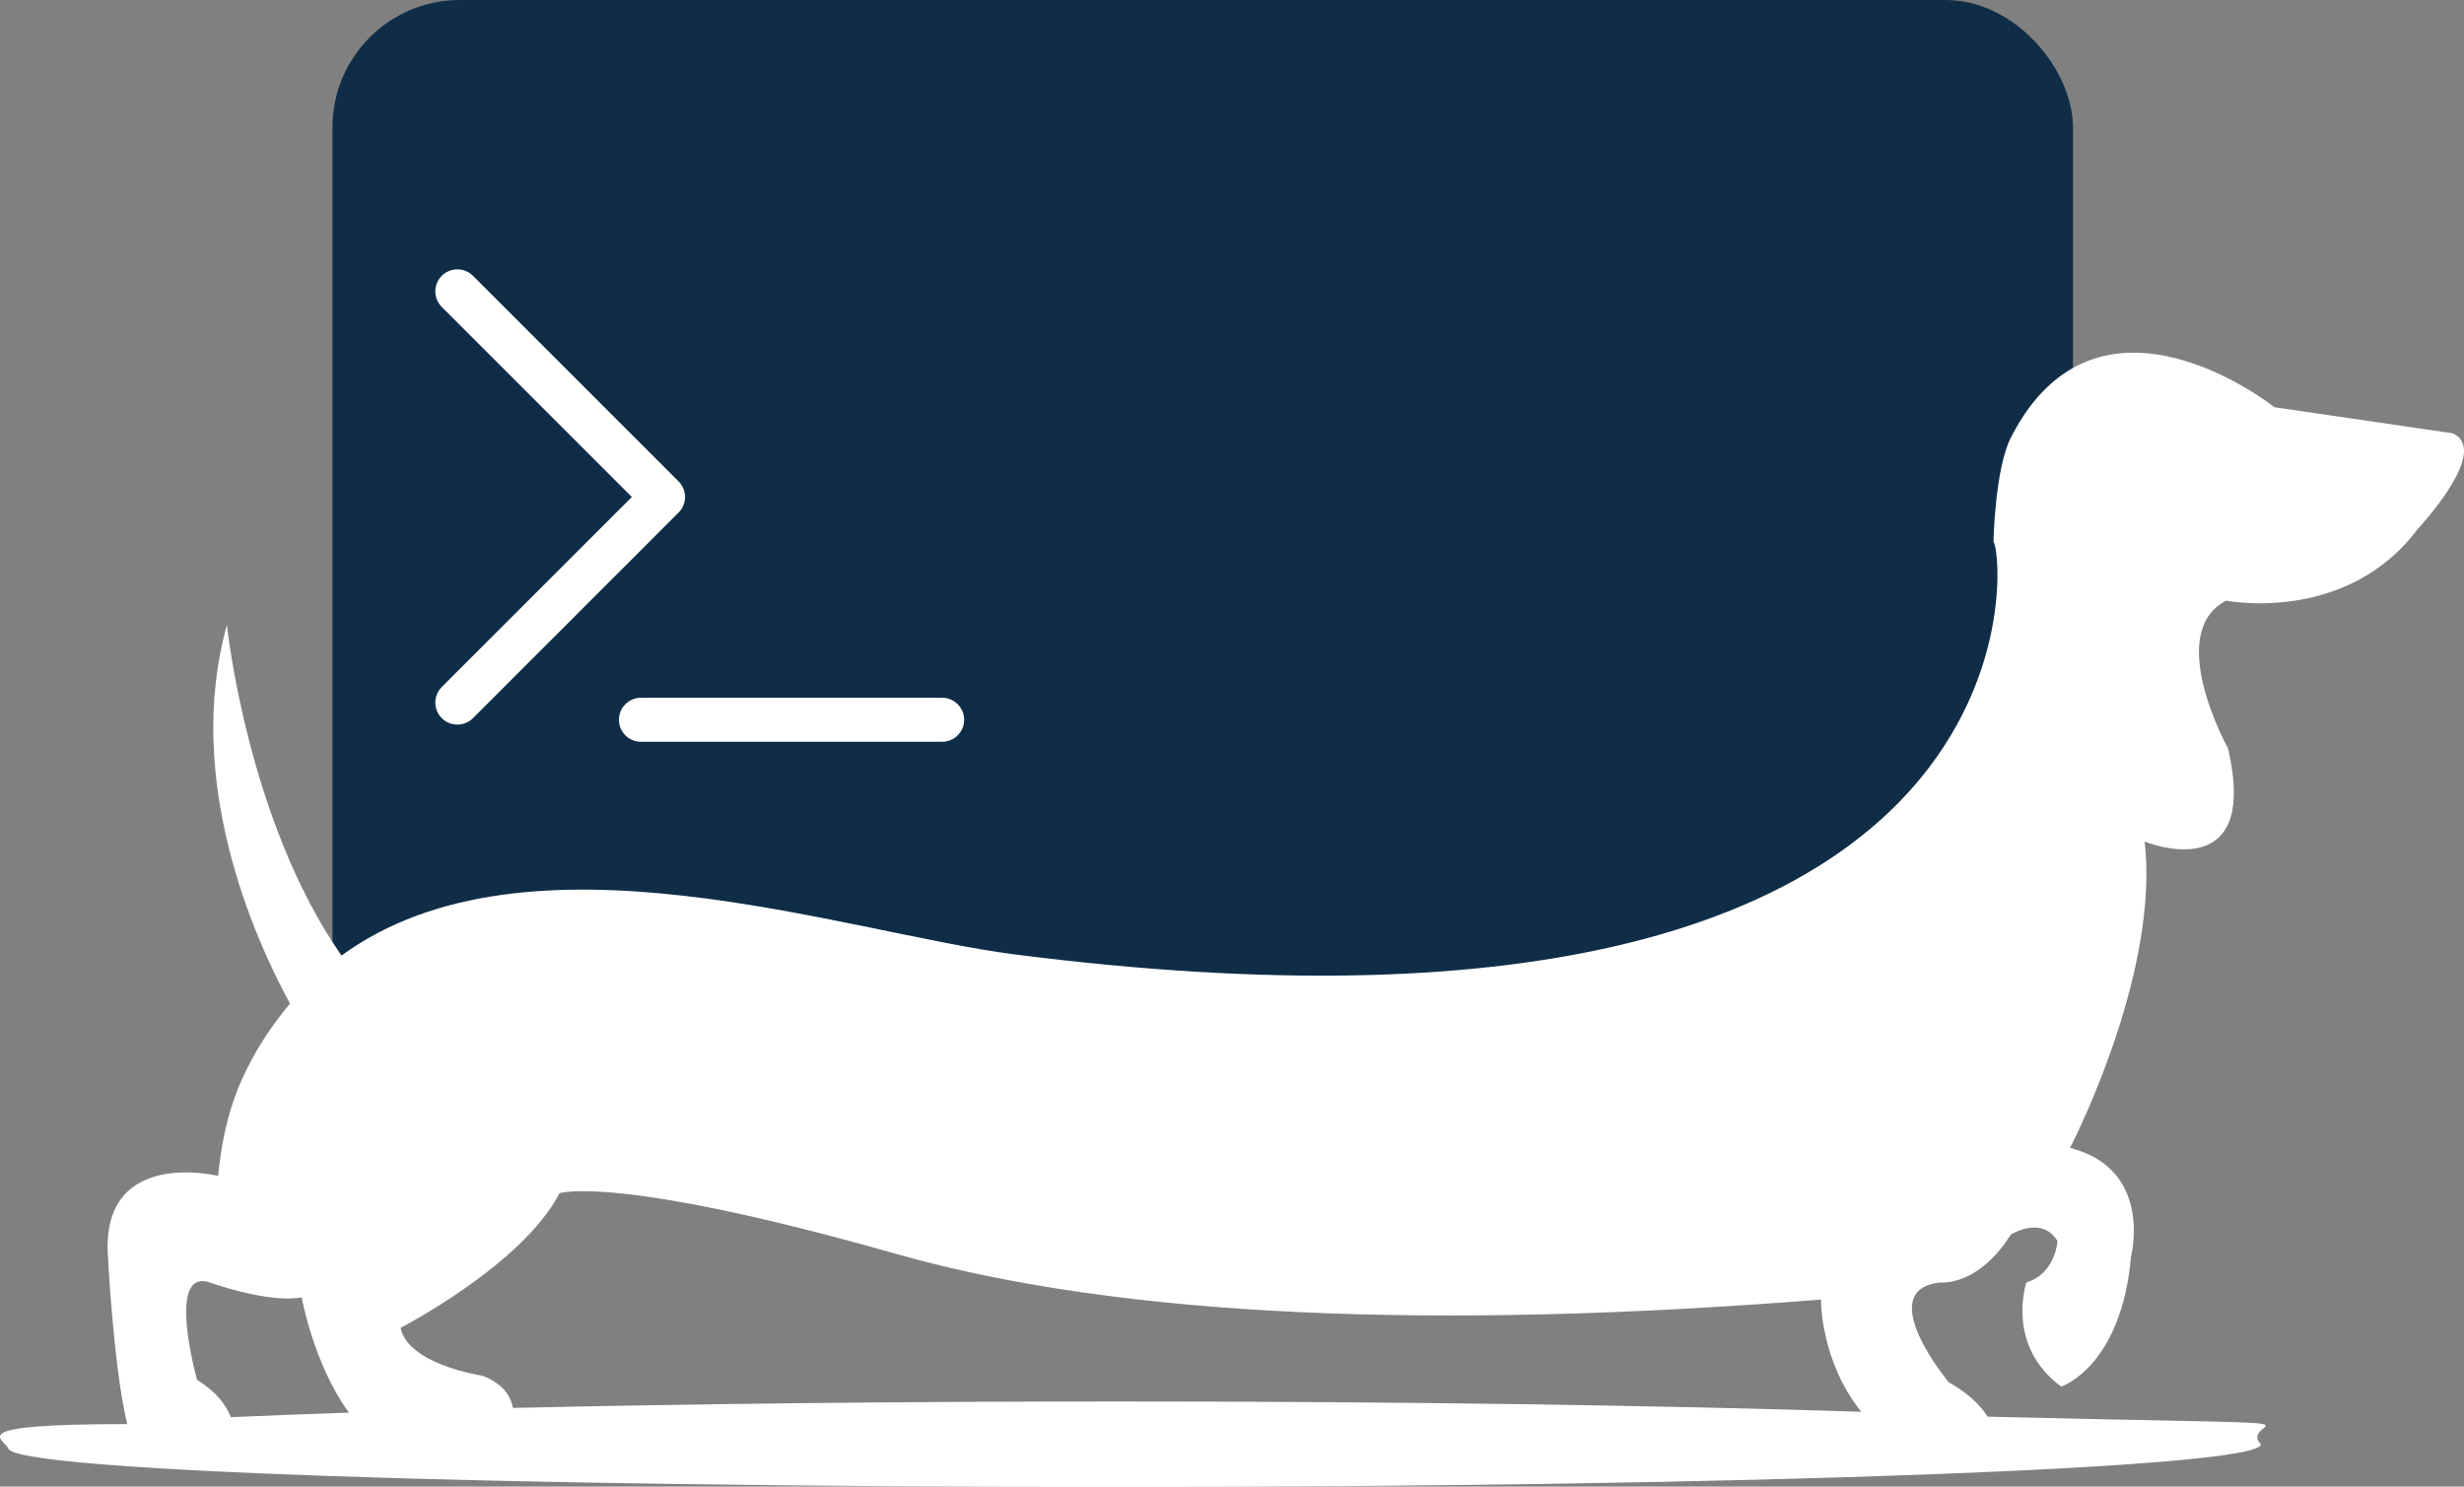 <svg width="58" height="35" viewBox="0 0 58 35" fill="none" xmlns="http://www.w3.org/2000/svg">
<rect x="0" y="0" width="58" height="35" fill="#808080" stroke="none"/>
<rect x="7.826" width="40.97" height="25.623" rx="3" fill="#0F2D47"/>
<path d="M57.733 10.201L53.536 9.587C53.536 9.587 49.385 6.268 47.333 10.304C46.956 11.046 46.924 12.755 46.924 12.755C47.194 13.06 48.372 25.596 23.885 22.47C19.867 21.956 12.426 19.295 8.039 22.497C5.816 19.309 5.341 14.713 5.341 14.713C4.33 18.345 5.959 22.032 6.826 23.629C6.494 24.028 6.181 24.464 5.91 24.976C5.641 25.486 5.273 26.253 5.134 27.684C5.134 27.684 2.445 27.02 2.535 29.473C2.535 29.473 2.663 32.149 2.994 33.528C-0.943 33.528 0.099 33.865 0.196 34.107C0.402 34.622 11.466 35.008 26.32 35.008C41.175 35.008 53.218 34.559 53.218 34.004C52.596 33.353 55.974 33.576 46.788 33.353C46.614 33.084 46.34 32.806 45.871 32.543C45.871 32.543 44.048 30.35 45.689 30.192C45.689 30.192 46.556 30.294 47.332 29.066C47.332 29.066 48.063 28.606 48.431 29.219C48.431 29.219 48.386 29.988 47.699 30.192C47.699 30.192 47.197 31.675 48.52 32.645C48.52 32.645 49.934 32.185 50.163 29.578C50.163 29.578 50.666 27.632 48.882 27.071C48.815 27.047 48.786 27.041 48.729 27.022C48.966 26.555 50.823 22.781 50.483 19.813C50.483 19.813 53.219 20.939 52.444 17.617C52.444 17.617 50.937 14.906 52.4 14.141C52.4 14.141 55.23 14.703 56.913 12.452C56.914 12.449 58.649 10.606 57.733 10.201ZM4.639 32.487C4.639 32.487 3.908 29.883 4.913 30.186C4.913 30.186 6.325 30.695 7.101 30.543C7.101 30.543 7.382 32.122 8.213 33.257C7.221 33.289 6.282 33.33 5.436 33.365C5.322 33.079 5.091 32.763 4.639 32.487ZM26.325 32.995C21.086 32.995 16.212 33.053 12.075 33.147C12.016 32.849 11.819 32.558 11.343 32.386C11.343 32.386 9.609 32.129 9.429 31.262C9.429 31.262 12.301 29.779 13.169 28.093C13.169 28.093 14.463 27.635 21.103 29.523C26.382 31.023 33.833 31.314 42.865 30.596C42.865 30.596 42.839 32.021 43.812 33.238C39.111 33.086 33.01 32.995 26.325 32.995Z" fill="white"/>
<path fill-rule="evenodd" clip-rule="evenodd" d="M10.399 6.493C10.602 6.291 10.93 6.291 11.133 6.493L15.973 11.334C16.176 11.537 16.176 11.865 15.973 12.067L11.133 16.908C10.93 17.11 10.602 17.11 10.399 16.908C10.197 16.705 10.197 16.377 10.399 16.174L14.873 11.701L10.399 7.227C10.197 7.024 10.197 6.696 10.399 6.493Z" fill="white"/>
<path fill-rule="evenodd" clip-rule="evenodd" d="M14.569 16.946C14.569 16.659 14.802 16.427 15.088 16.427H22.176C22.462 16.427 22.695 16.659 22.695 16.946C22.695 17.232 22.462 17.464 22.176 17.464H15.088C14.802 17.464 14.569 17.232 14.569 16.946Z" fill="white"/>
</svg>
